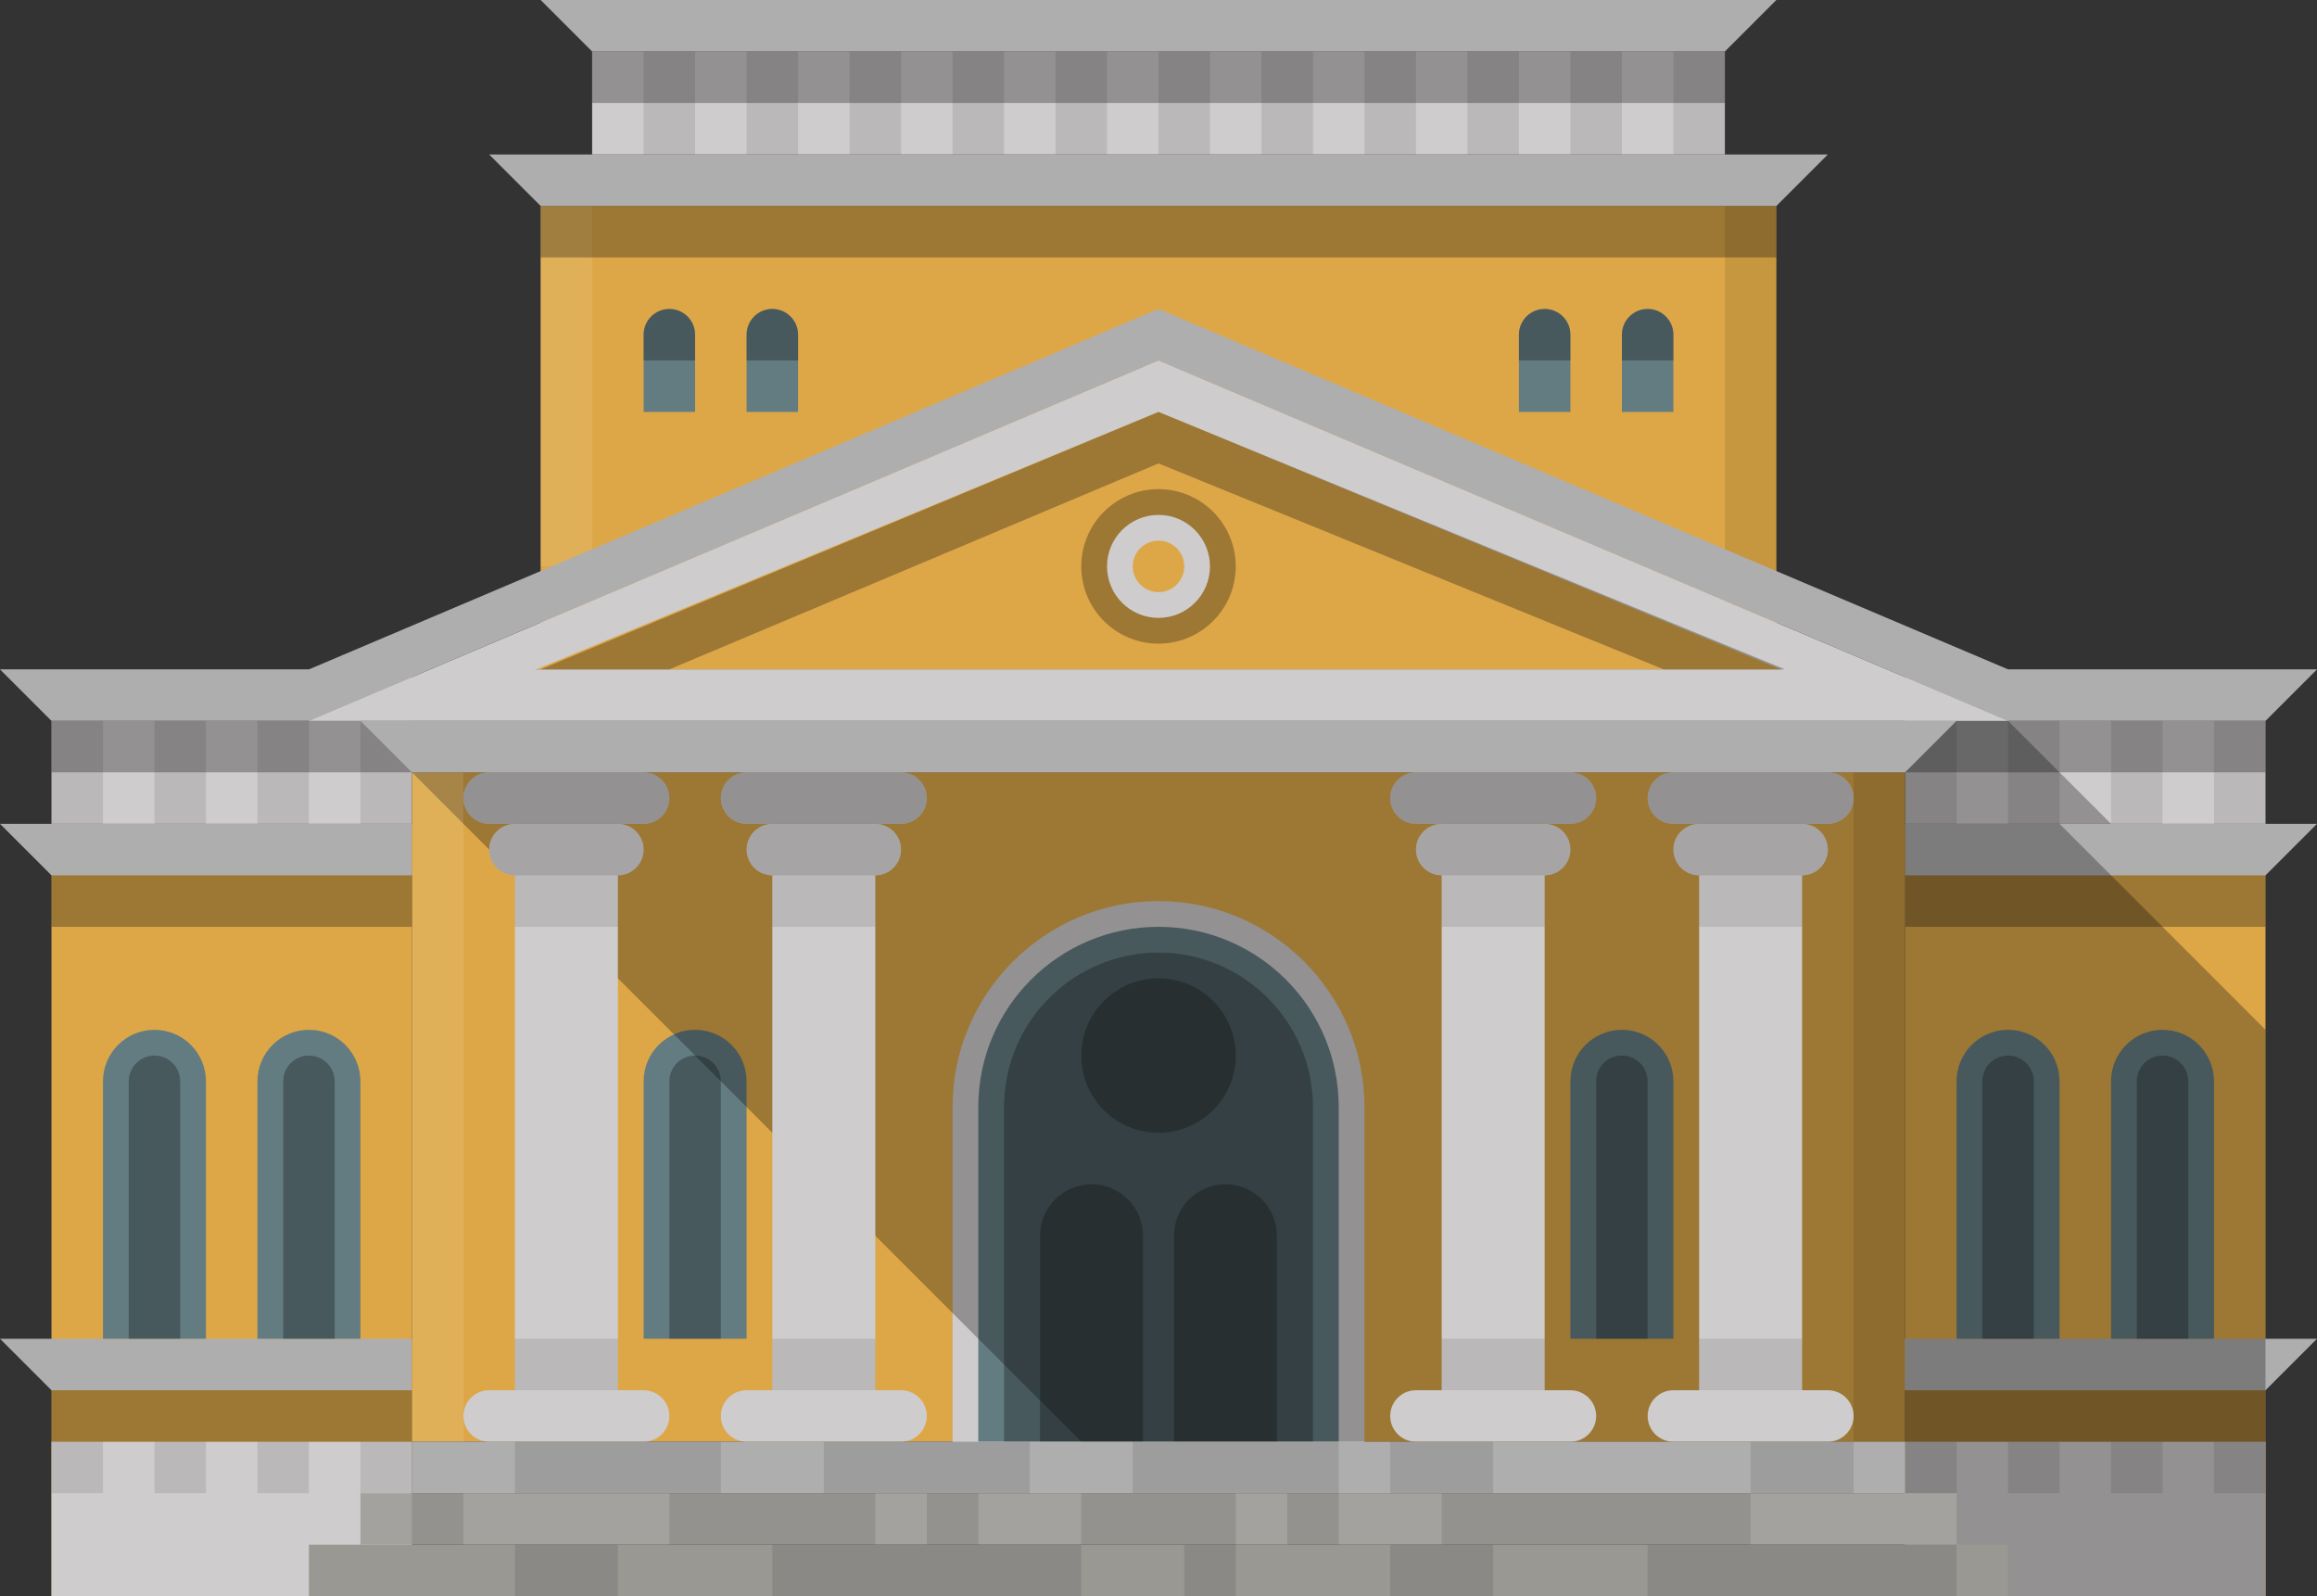 <svg xmlns="http://www.w3.org/2000/svg" width="1080" height="744" viewBox="0 0 1080 744"><rect x="0" y="0" width="1080" height="744" fill="#333333" stroke="none"/><g id="a"/><g id="b"><g id="c"><g id="d"><path d="M252 96h576v216H252z" fill="#dda747"/><path d="M804 96h24v192H804z" fill="#070707" opacity=".1"/><path d="M252 96h24v168H252z" fill="#fcfcfc" opacity=".1"/><path d="M888 384h168v360H888z" fill="#dda747"/><path d="M1056 336H888V312h192l-24 24z" fill="#afaeae"/><path d="M1056 408H888V384h192l-24 24z" fill="#afaeae"/><path d="M888 336h168v48H888z" fill="#cecccc"/><path d="M888 408h168v24H888z" fill="#070707" opacity=".3"/><path d="M888 336h168v24H888z" fill="#070707" opacity=".3"/><path d="M24 384h168v360H24z" fill="#dda747"/><path d="M192 408H24L0 384H192v24z" fill="#afaeae"/><path d="M192 648H24L0 624H192v24z" fill="#afaeae"/><path d="M828 96H252L228 72H852L828 96z" fill="#afaeae"/><path d="M192 336H24L0 312H192v24z" fill="#afaeae"/><path d="M804 24H276L252 0H828L804 24z" fill="#afaeae"/><path d="M24 336h168v48H24z" fill="#cecccc"/><path d="M24 672h168v72H24z" fill="#cecccc"/><path d="M24 648h168v24H24z" fill="#070707" opacity=".3"/><path d="M276 24h528v48H276z" fill="#cecccc"/><path d="M192 360h696v312H192z" fill="#dda747"/><g><path d="M756 480h0c-13.26.0-24 10.75-24 24v120h48V504c0-13.25-10.75-24-24-24z" fill="#637c82"/><path d="M744 624V504c0-6.62 5.38-12 12-12s12 5.38 12 12v120h-24z" fill="#070707" opacity=".3"/></g><g><path d="M324 480h0c-13.25.0-24 10.75-24 24v120h48V504c0-13.25-10.75-24-24-24z" fill="#637c82"/><path d="M312 624V504c0-6.62 5.38-12 12-12s12 5.38 12 12v120h-24z" fill="#070707" opacity=".3"/></g><g><path d="M444 684V516c0-52.93 43.07-96 96-96s96 43.07 96 96v168H444z" fill="#cecccc"/><path d="M624 672H456V516c0-46.39 37.61-84 84-84h0c46.39.0 84 37.61 84 84v156z" fill="#637c82"/><path d="M468 672V516c0-39.7 32.3-72 72-72s72 32.3 72 72v156H468z" fill="#070707" opacity=".3"/><path d="M532.8 672h-48v-96c0-13.25 10.74-24 24-24h0c13.25.0 24 10.75 24 24v96z" fill="#070707" opacity=".3"/><path d="M595.2 672h-48v-96c0-13.25 10.74-24 24-24h0c13.25.0 24 10.75 24 24v96z" fill="#070707" opacity=".3"/><circle cx="540" cy="492" r="36" fill="#070707" opacity=".3"/></g><path d="M888 672H504L192 360H888V672z" fill="#070707" opacity=".3"/><path d="M216 312H864L552 192 216 312z" fill="#dda747"/><path d="M3e2 672h-72c-6.63.0-12-5.37-12-12h0c0-6.63 5.37-12 12-12h72c6.63.0 12 5.37 12 12h0c0 6.63-5.37 12-12 12z" fill="#cecccc"/><path d="M3e2 384h-72c-6.63.0-12-5.37-12-12h0c0-6.63 5.37-12 12-12h72c6.63.0 12 5.37 12 12h0c0 6.63-5.37 12-12 12z" fill="#cecccc"/><path d="M420 672h-72c-6.63.0-12-5.37-12-12h0c0-6.63 5.37-12 12-12h72c6.63.0 12 5.37 12 12h0c0 6.63-5.37 12-12 12z" fill="#cecccc"/><path d="M420 384h-72c-6.63.0-12-5.37-12-12h0c0-6.63 5.37-12 12-12h72c6.63.0 12 5.37 12 12h0c0 6.63-5.37 12-12 12z" fill="#cecccc"/><path d="M408 408h-48c-6.63.0-12-5.37-12-12h0c0-6.63 5.37-12 12-12h48c6.63.0 12 5.37 12 12h0c0 6.63-5.37 12-12 12z" fill="#cecccc"/><path d="M732 384h-72c-6.63.0-12-5.37-12-12h0c0-6.63 5.37-12 12-12h72c6.63.0 12 5.37 12 12h0c0 6.63-5.37 12-12 12z" fill="#cecccc"/><path d="M852 384h-72c-6.63.0-12-5.37-12-12h0c0-6.63 5.37-12 12-12h72c6.63.0 12 5.37 12 12h0c0 6.63-5.37 12-12 12z" fill="#cecccc"/><path d="M288 408h-48c-6.63.0-12-5.37-12-12h0c0-6.63 5.37-12 12-12h48c6.63.0 12 5.37 12 12h0c0 6.63-5.37 12-12 12z" fill="#cecccc"/><path d="M720 408h-48c-6.63.0-12-5.37-12-12h0c0-6.63 5.37-12 12-12h48c6.63.0 12 5.37 12 12h0c0 6.63-5.37 12-12 12z" fill="#cecccc"/><path d="M840 408h-48c-6.63.0-12-5.37-12-12h0c0-6.63 5.37-12 12-12h48c6.63.0 12 5.37 12 12h0c0 6.63-5.37 12-12 12z" fill="#cecccc"/><path d="M732 672h-72c-6.63.0-12-5.37-12-12h0c0-6.63 5.37-12 12-12h72c6.63.0 12 5.37 12 12h0c0 6.63-5.37 12-12 12z" fill="#cecccc"/><path d="M852 672h-72c-6.63.0-12-5.37-12-12h0c0-6.63 5.37-12 12-12h72c6.63.0 12 5.37 12 12h0c0 6.63-5.37 12-12 12z" fill="#cecccc"/><path d="M240 384h48v264H240z" fill="#cecccc"/><path d="M360 384h48v264H360z" fill="#cecccc"/><path d="M672 384h48v264H672z" fill="#cecccc"/><path d="M792 384h48v264H792z" fill="#cecccc"/><path d="M240 408h48v24H240z" fill="#070707" opacity=".1"/><path d="M360 408h48v24H360z" fill="#070707" opacity=".1"/><path d="M792 408h48v24H792z" fill="#070707" opacity=".1"/><path d="M672 408h48v24H672z" fill="#070707" opacity=".1"/><path d="M240 624h48v24H240z" fill="#070707" opacity=".1"/><path d="M864 360h24v312H864z" fill="#070707" opacity=".1"/><path d="M360 624h48v24H360z" fill="#070707" opacity=".1"/><path d="M792 624h48v24H792z" fill="#070707" opacity=".1"/><path d="M672 624h48v24H672z" fill="#070707" opacity=".1"/><path d="M888 336H192l24-24H864l24 24z" fill="#cecccc"/><path d="M540 192 192 336H144L540 168 936 336H888L540 192z" fill="#cecccc"/><path d="M540 216 312 312H252L540 192 832 312H775.51L540 216z" fill="#070707" opacity=".3"/><path d="M144 336V312L540 144 936 312v24L540 168 144 336z" fill="#afaeae"/><circle cx="540" cy="264" r="36" fill="#070707" opacity=".3"/><circle cx="540" cy="264" r="24" fill="#cecccc"/><circle cx="540" cy="264" r="12" fill="#dda747"/><path d="M3e2 384h-72c-6.63.0-12-5.37-12-12h0c0-6.63 5.37-12 12-12h72c6.63.0 12 5.37 12 12h0c0 6.63-5.37 12-12 12z" fill="#070707" opacity=".3"/><path d="M420 384h-72c-6.63.0-12-5.37-12-12h0c0-6.63 5.37-12 12-12h72c6.63.0 12 5.37 12 12h0c0 6.63-5.37 12-12 12z" fill="#070707" opacity=".3"/><path d="M732 384h-72c-6.63.0-12-5.37-12-12h0c0-6.63 5.37-12 12-12h72c6.63.0 12 5.37 12 12h0c0 6.63-5.37 12-12 12z" fill="#070707" opacity=".3"/><path d="M852 384h-72c-6.63.0-12-5.37-12-12h0c0-6.63 5.37-12 12-12h72c6.63.0 12 5.37 12 12h0c0 6.63-5.37 12-12 12z" fill="#070707" opacity=".3"/><path d="M408 408h-48c-6.63.0-12-5.37-12-12h0c0-6.63 5.37-12 12-12h48c6.63.0 12 5.37 12 12h0c0 6.63-5.37 12-12 12z" fill="#070707" opacity=".2"/><path d="M288 408h-48c-6.63.0-12-5.37-12-12h0c0-6.63 5.37-12 12-12h48c6.63.0 12 5.37 12 12h0c0 6.63-5.37 12-12 12z" fill="#070707" opacity=".2"/><path d="M720 408h-48c-6.63.0-12-5.37-12-12h0c0-6.63 5.37-12 12-12h48c6.63.0 12 5.37 12 12h0c0 6.63-5.37 12-12 12z" fill="#070707" opacity=".2"/><path d="M840 408h-48c-6.63.0-12-5.37-12-12h0c0-6.63 5.37-12 12-12h48c6.63.0 12 5.37 12 12h0c0 6.63-5.37 12-12 12z" fill="#070707" opacity=".2"/><path d="M192 360h24v312H192z" fill="#fcfcfc" opacity=".1"/><path d="M24 408h168v24H24z" fill="#070707" opacity=".3"/><path d="M24 336h168v24H24z" fill="#070707" opacity=".3"/><path d="M276 24h528v24H276z" fill="#070707" opacity=".3"/><path d="M252 96h576v24H252z" fill="#070707" opacity=".3"/><path d="M3e2 24h24v48H3e2z" fill="#070707" opacity=".1"/><path d="M348 24h24v48H348z" fill="#070707" opacity=".1"/><path d="M396 24h24v48H396z" fill="#070707" opacity=".1"/><path d="M444 24h24v48H444z" fill="#070707" opacity=".1"/><path d="M492 24h24v48H492z" fill="#070707" opacity=".1"/><path d="M540 24h24v48H540z" fill="#070707" opacity=".1"/><path d="M588 24h24v48H588z" fill="#070707" opacity=".1"/><path d="M636 24h24v48H636z" fill="#070707" opacity=".1"/><path d="M684 24h24v48H684z" fill="#070707" opacity=".1"/><path d="M732 24h24v48H732z" fill="#070707" opacity=".1"/><path d="M780 24h24v48H780z" fill="#070707" opacity=".1"/><path d="M168 336h24v48H168z" fill="#070707" opacity=".1"/><path d="M120 336h24v48H120z" fill="#070707" opacity=".1"/><path d="M168 672h24v24H168z" fill="#070707" opacity=".1"/><path d="M120 672h24v24H120z" fill="#070707" opacity=".1"/><path d="M72 672h24v24H72z" fill="#070707" opacity=".1"/><path d="M24 672h24v24H24z" fill="#070707" opacity=".1"/><path d="M72 336h24v48H72z" fill="#070707" opacity=".1"/><path d="M24 336h24v48H24z" fill="#070707" opacity=".1"/><path d="M888 336h24v48H888z" fill="#070707" opacity=".1"/><path d="M936 336h24v48H936z" fill="#070707" opacity=".1"/><path d="M1032 336h24v48h-24z" fill="#070707" opacity=".1"/><path d="M984 336h24v48H984z" fill="#070707" opacity=".1"/><path d="M912 336H168l24 24H888l24-24z" fill="#afaeae"/><path d="M324 192h-24v-36c0-6.63 5.37-12 12-12h0c6.63.0 12 5.37 12 12v36z" fill="#637c82"/><path d="M372 192h-24v-36c0-6.63 5.37-12 12-12h0c6.63.0 12 5.37 12 12v36z" fill="#637c82"/><path d="M732 192h-24v-36c0-6.63 5.37-12 12-12h0c6.63.0 12 5.37 12 12v36z" fill="#637c82"/><path d="M780 192h-24v-36c0-6.63 5.37-12 12-12h0c6.63.0 12 5.37 12 12v36z" fill="#637c82"/><path d="M732 168h-24v-12c0-6.63 5.37-12 12-12h0c6.63.0 12 5.37 12 12v12z" fill="#070707" opacity=".3"/><path d="M324 168h-24v-12c0-6.63 5.37-12 12-12h0c6.63.0 12 5.37 12 12v12z" fill="#070707" opacity=".3"/><path d="M372 168h-24v-12c0-6.63 5.37-12 12-12h0c6.63.0 12 5.37 12 12v12z" fill="#070707" opacity=".3"/><path d="M780 168h-24v-12c0-6.63 5.37-12 12-12h0c6.63.0 12 5.37 12 12v12z" fill="#070707" opacity=".3"/><path d="M72 480h0c-13.25.0-24 10.75-24 24v120h48V504c0-13.25-10.75-24-24-24z" fill="#637c82"/><path d="M60 624V504c0-6.62 5.38-12 12-12s12 5.38 12 12v120H60z" fill="#070707" opacity=".3"/><path d="M144 480h0c-13.25.0-24 10.75-24 24v120h48V504c0-13.25-10.75-24-24-24z" fill="#637c82"/><path d="M132 624V504c0-6.62 5.38-12 12-12s12 5.38 12 12v120h-24z" fill="#070707" opacity=".3"/><path d="M888 648h168l24-24H888v24z" fill="#afaeae"/><path d="M888 672h168v72H888z" transform="translate(1944 1416) rotate(180)" fill="#cecccc"/><path d="M888 648h168v24H888z" transform="translate(1944 1320) rotate(180)" fill="#070707" opacity=".3"/><path d="M888 672h24v24H888z" transform="translate(1800 1368) rotate(180)" fill="#070707" opacity=".1"/><path d="M936 672h24v24H936z" transform="translate(1896 1368) rotate(180)" fill="#070707" opacity=".1"/><path d="M984 672h24v24H984z" transform="translate(1992 1368) rotate(180)" fill="#070707" opacity=".1"/><path d="M1032 672h24v24h-24z" transform="translate(2088 1368) rotate(180)" fill="#070707" opacity=".1"/><path d="M1008 480h0c13.25.0 24 10.75 24 24v120h-48V504c0-13.25 10.74-24 24-24z" fill="#637c82"/><path d="M1020 624V504c0-6.62-5.38-12-12-12s-12 5.38-12 12v120h24z" fill="#070707" opacity=".3"/><path d="M936 480h0c13.25.0 24 10.75 24 24v120h-48V504c0-13.25 10.74-24 24-24z" fill="#637c82"/><path d="M948 624V504c0-6.62-5.38-12-12-12s-12 5.38-12 12v120h24z" fill="#070707" opacity=".3"/><path d="M936 336l48 48H960l24 24 72 72V744H888V360l24-24h24z" fill="#070707" opacity=".3"/><path d="M144 720h792v24H144z" fill="#999893"/><path d="M168 696h744v24H168z" fill="#a3a29f"/><path d="M192 672h696v24H192z" fill="#afaeae"/><path d="M240 672h96v24H240z" fill="#070707" opacity=".1"/><path d="M384 672h96v24H384z" fill="#070707" opacity=".1"/><path d="M528 672h96v24H528z" fill="#070707" opacity=".1"/><path d="M648 672h48v24H648z" fill="#070707" opacity=".1"/><path d="M816 672h48v24H816z" fill="#070707" opacity=".1"/><path d="M312 696h96v24H312z" fill="#070707" opacity=".1"/><path d="M504 696h72v24H504z" fill="#070707" opacity=".1"/><path d="M672 696h144v24H672z" fill="#070707" opacity=".1"/><path d="M240 720h48v24H240z" fill="#070707" opacity=".1"/><path d="M648 720h48v24H648z" fill="#070707" opacity=".1"/><path d="M360 720h144v24H360z" fill="#070707" opacity=".1"/><path d="M768 720h144v24H768z" fill="#070707" opacity=".1"/><path d="M432 696h24v24H432z" fill="#070707" opacity=".1"/><path d="M6e2 696h24v24H6e2z" fill="#070707" opacity=".1"/><path d="M552 720h24v24H552z" fill="#070707" opacity=".1"/><path d="M192 696h24v24H192z" fill="#070707" opacity=".1"/></g></g></g></svg>